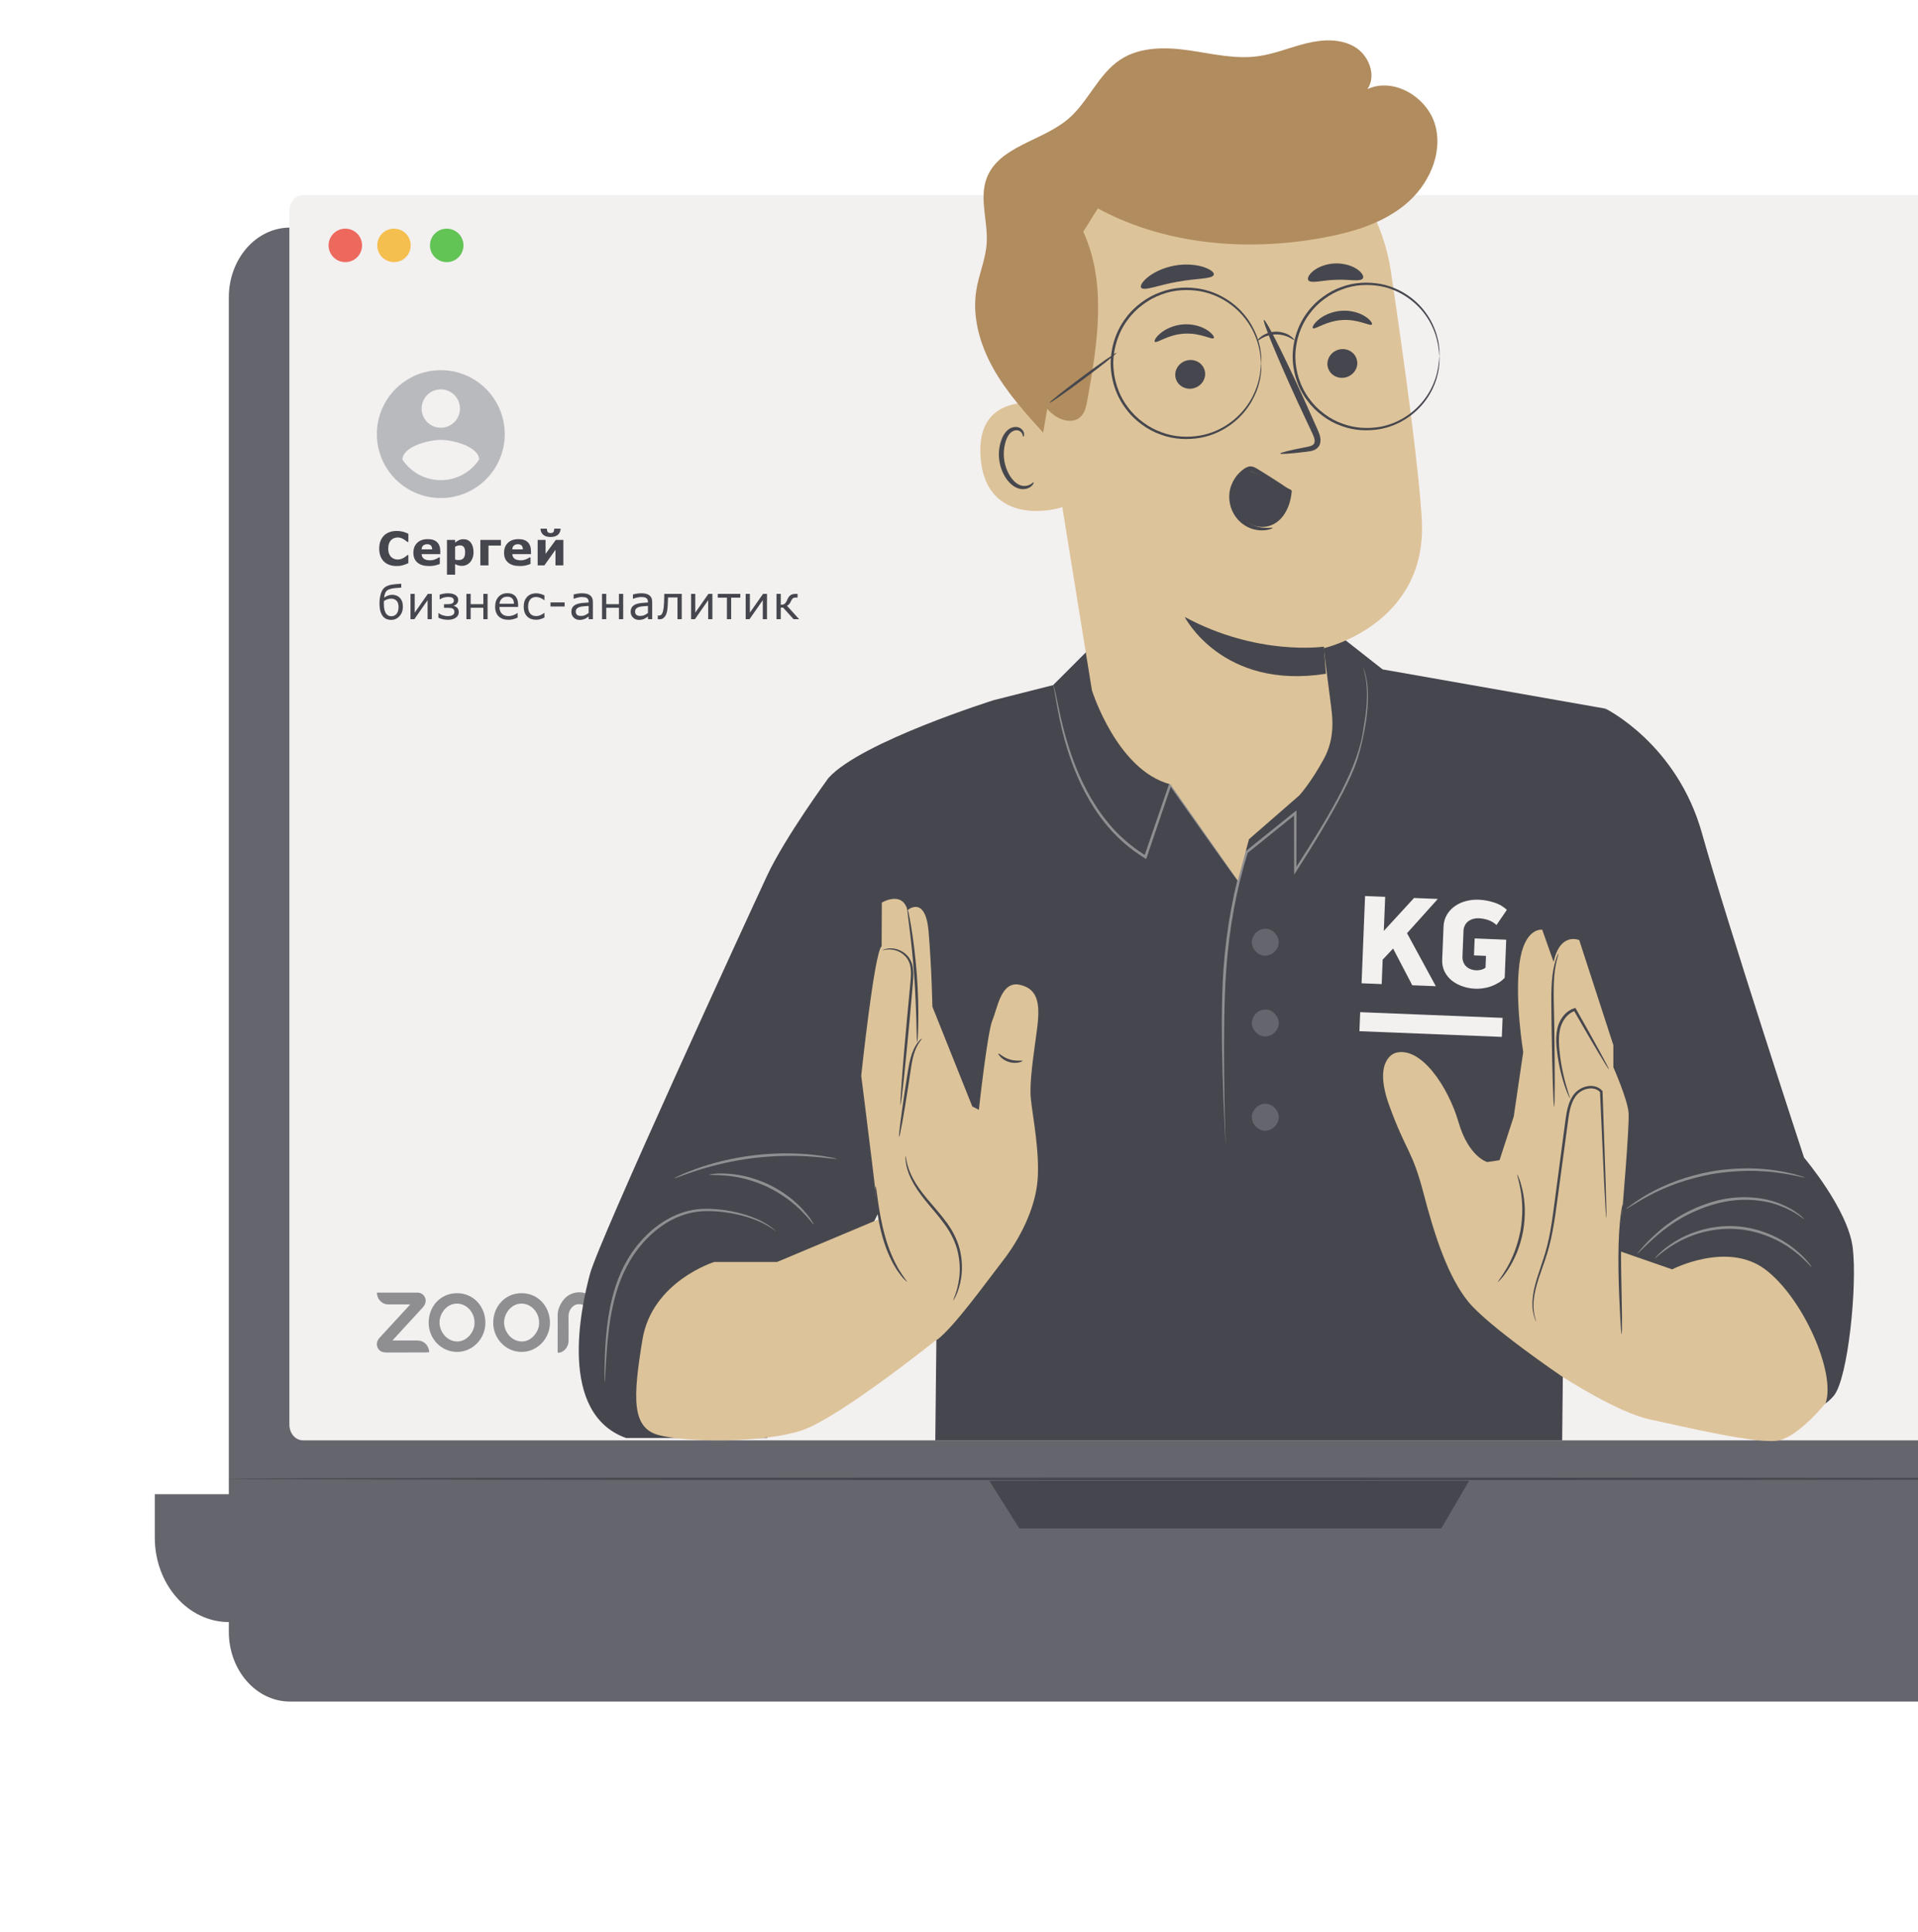 <svg width="285" height="287" viewBox="0 0 285 287" fill="none" xmlns="http://www.w3.org/2000/svg">
<g filter="url(#filter0_d_5042_89276)">
<path d="M314.914 236H43.086C38.072 236 34 231.357 34 225.625V27.375C34 21.65 38.066 17 43.086 17H314.914C319.928 17 324 21.643 324 27.375V225.625C324 231.35 319.934 236 314.914 236Z" fill="#65666D"/>
</g>
<path d="M323.019 241H33.987C27.919 241 23 235.373 23 228.432V222H334V228.432C334 235.373 329.081 241 323.013 241H323.019Z" fill="#65666D"/>
<path d="M147 220L151.455 227.085H214.166L218.301 220H147Z" fill="#46474E"/>
<path d="M324 219.72C324 219.827 259.042 219.909 178.93 219.909C98.818 219.909 33.848 219.821 33.848 219.72C33.848 219.619 98.793 219.531 178.93 219.531C259.067 219.531 324 219.619 324 219.72Z" fill="#46474E"/>
<path d="M309.985 214H45.015C43.9 214 43 212.957 43 211.664V31.336C43 30.043 43.9 29 45.015 29H309.985C311.1 29 312 30.043 312 31.336V211.657C312 212.95 311.094 213.993 309.985 213.993V214Z" fill="#F3F0F0"/>
<path fill-rule="evenodd" clip-rule="evenodd" d="M65.5 55C60.256 55 56 59.256 56 64.5C56 69.744 60.256 74 65.5 74C70.744 74 75 69.744 75 64.5C75 59.256 70.744 55 65.5 55ZM65.498 57.852C67.075 57.852 68.348 59.125 68.348 60.702C68.348 62.279 67.075 63.552 65.498 63.552C63.921 63.552 62.648 62.279 62.648 60.702C62.648 59.125 63.921 57.852 65.498 57.852ZM65.497 71.341C63.122 71.341 61.022 70.124 59.797 68.281C59.825 66.391 63.597 65.356 65.497 65.356C67.387 65.356 71.168 66.391 71.197 68.281C69.971 70.124 67.872 71.341 65.497 71.341Z" fill="#B9BABD"/>
<path d="M58.906 84.098C58.533 84.098 58.188 84.043 57.872 83.933C57.558 83.823 57.287 83.659 57.06 83.441C56.834 83.223 56.658 82.952 56.532 82.626C56.408 82.301 56.347 81.925 56.347 81.499C56.347 81.101 56.406 80.741 56.525 80.418C56.644 80.095 56.817 79.817 57.044 79.586C57.261 79.364 57.531 79.192 57.852 79.071C58.175 78.95 58.527 78.889 58.909 78.889C59.12 78.889 59.309 78.902 59.478 78.926C59.648 78.949 59.806 78.979 59.949 79.017C60.099 79.06 60.235 79.108 60.356 79.162C60.48 79.214 60.588 79.262 60.68 79.307V80.522H60.532C60.469 80.468 60.389 80.404 60.293 80.33C60.198 80.256 60.091 80.183 59.969 80.111C59.846 80.04 59.712 79.979 59.569 79.93C59.425 79.88 59.271 79.856 59.108 79.856C58.926 79.856 58.753 79.885 58.589 79.943C58.425 79.999 58.274 80.094 58.135 80.226C58.002 80.354 57.894 80.523 57.811 80.734C57.73 80.945 57.69 81.201 57.69 81.502C57.69 81.816 57.734 82.079 57.821 82.29C57.911 82.501 58.023 82.667 58.158 82.788C58.295 82.911 58.448 83 58.616 83.054C58.784 83.106 58.95 83.131 59.114 83.131C59.271 83.131 59.426 83.108 59.579 83.061C59.734 83.014 59.876 82.95 60.006 82.869C60.116 82.804 60.218 82.734 60.313 82.66C60.407 82.586 60.484 82.522 60.545 82.468H60.68V83.667C60.554 83.723 60.434 83.776 60.319 83.825C60.205 83.874 60.085 83.917 59.959 83.953C59.795 84 59.642 84.036 59.498 84.061C59.354 84.085 59.157 84.098 58.906 84.098ZM65.423 82.334H62.649C62.667 82.63 62.779 82.856 62.986 83.014C63.194 83.171 63.501 83.249 63.905 83.249C64.161 83.249 64.409 83.203 64.649 83.111C64.889 83.019 65.079 82.92 65.218 82.815H65.353V83.788C65.079 83.898 64.821 83.978 64.578 84.027C64.336 84.076 64.068 84.101 63.774 84.101C63.015 84.101 62.434 83.93 62.03 83.589C61.626 83.248 61.424 82.762 61.424 82.132C61.424 81.507 61.614 81.014 61.996 80.65C62.38 80.284 62.905 80.101 63.572 80.101C64.187 80.101 64.649 80.257 64.959 80.569C65.268 80.879 65.423 81.326 65.423 81.909V82.334ZM64.218 81.623C64.211 81.37 64.148 81.179 64.029 81.051C63.91 80.923 63.725 80.859 63.474 80.859C63.24 80.859 63.049 80.919 62.898 81.041C62.748 81.162 62.664 81.356 62.646 81.623H64.218ZM70.362 82.057C70.362 82.369 70.314 82.653 70.217 82.909C70.123 83.165 69.999 83.376 69.844 83.542C69.682 83.717 69.499 83.85 69.295 83.939C69.091 84.029 68.872 84.074 68.638 84.074C68.423 84.074 68.24 84.05 68.09 84.003C67.939 83.959 67.785 83.894 67.628 83.811V85.387H66.416V80.219H67.628V80.613C67.815 80.465 68.004 80.345 68.197 80.253C68.393 80.161 68.617 80.115 68.871 80.115C69.342 80.115 69.708 80.288 69.968 80.633C70.231 80.979 70.362 81.454 70.362 82.057ZM69.113 82.081C69.113 81.713 69.05 81.446 68.924 81.28C68.799 81.114 68.6 81.031 68.329 81.031C68.214 81.031 68.096 81.049 67.975 81.084C67.854 81.118 67.738 81.168 67.628 81.233V83.135C67.709 83.166 67.796 83.186 67.888 83.195C67.98 83.204 68.07 83.209 68.16 83.209C68.481 83.209 68.72 83.116 68.877 82.929C69.034 82.741 69.113 82.458 69.113 82.081ZM74.432 81.061H72.587V84H71.375V80.219H74.432V81.061ZM78.9 82.334H76.126C76.144 82.63 76.256 82.856 76.462 83.014C76.671 83.171 76.977 83.249 77.382 83.249C77.637 83.249 77.885 83.203 78.126 83.111C78.366 83.019 78.555 82.92 78.695 82.815H78.829V83.788C78.555 83.898 78.297 83.978 78.055 84.027C77.812 84.076 77.544 84.101 77.25 84.101C76.492 84.101 75.91 83.93 75.506 83.589C75.102 83.248 74.9 82.762 74.9 82.132C74.9 81.507 75.091 81.014 75.472 80.65C75.856 80.284 76.382 80.101 77.048 80.101C77.663 80.101 78.126 80.257 78.435 80.569C78.745 80.879 78.9 81.326 78.9 81.909V82.334ZM77.695 81.623C77.688 81.37 77.625 81.179 77.506 81.051C77.387 80.923 77.202 80.859 76.951 80.859C76.717 80.859 76.525 80.919 76.375 81.041C76.224 81.162 76.14 81.356 76.122 81.623H77.695ZM83.714 84H82.539V81.687L80.896 84H79.893V80.219H81.068V82.29L82.59 80.219H83.714V84ZM83.297 78.543C83.297 78.908 83.171 79.207 82.92 79.438C82.67 79.669 82.3 79.785 81.808 79.785C81.319 79.785 80.949 79.669 80.698 79.438C80.446 79.205 80.32 78.906 80.32 78.543H81.256C81.261 78.765 81.303 78.931 81.384 79.041C81.465 79.149 81.606 79.202 81.808 79.202C82.013 79.202 82.154 79.15 82.233 79.044C82.314 78.936 82.356 78.769 82.361 78.543H83.297ZM59.387 88.795C59.544 88.952 59.663 89.143 59.744 89.367C59.825 89.589 59.865 89.851 59.865 90.152C59.865 90.713 59.697 91.178 59.36 91.549C59.023 91.919 58.609 92.104 58.118 92.104C57.875 92.104 57.652 92.064 57.448 91.983C57.243 91.9 57.069 91.773 56.926 91.603C56.746 91.389 56.612 91.121 56.522 90.798C56.434 90.473 56.391 90.076 56.391 89.61C56.391 89.441 56.398 89.271 56.414 89.098C56.43 88.923 56.466 88.714 56.522 88.472C56.567 88.263 56.632 88.062 56.717 87.869C56.805 87.676 56.908 87.52 57.027 87.401C57.188 87.237 57.401 87.106 57.663 87.007C57.928 86.906 58.278 86.837 58.714 86.798C58.891 86.783 59.056 86.77 59.209 86.761C59.361 86.75 59.498 86.74 59.619 86.731V87.314C59.471 87.323 59.324 87.332 59.178 87.341C59.035 87.349 58.891 87.361 58.747 87.374C58.46 87.399 58.2 87.446 57.966 87.516C57.735 87.585 57.566 87.675 57.458 87.785C57.339 87.904 57.249 88.06 57.188 88.253C57.13 88.444 57.092 88.625 57.074 88.798C57.242 88.677 57.426 88.576 57.626 88.495C57.828 88.412 58.042 88.371 58.269 88.371C58.48 88.371 58.683 88.406 58.879 88.475C59.074 88.545 59.243 88.651 59.387 88.795ZM59.222 90.189C59.222 89.773 59.122 89.464 58.922 89.26C58.722 89.053 58.459 88.95 58.131 88.95C57.936 88.95 57.748 88.981 57.569 89.044C57.389 89.105 57.219 89.187 57.057 89.29C57.053 89.346 57.048 89.412 57.044 89.488C57.041 89.562 57.04 89.631 57.04 89.694C57.04 90.084 57.073 90.401 57.138 90.643C57.203 90.886 57.295 91.079 57.414 91.222C57.517 91.344 57.63 91.43 57.751 91.481C57.872 91.531 58.002 91.556 58.141 91.556C58.48 91.556 58.745 91.433 58.936 91.189C59.127 90.944 59.222 90.611 59.222 90.189ZM64.164 92H63.538V89.175L61.568 92H60.996V88.239H61.622V91.024L63.572 88.239H64.164V92ZM68.167 90.946C68.167 91.157 68.118 91.336 68.019 91.481C67.922 91.627 67.798 91.745 67.645 91.835C67.493 91.923 67.324 91.987 67.14 92.027C66.956 92.067 66.772 92.088 66.588 92.088C66.328 92.088 66.08 92.063 65.844 92.013C65.608 91.964 65.376 91.888 65.147 91.784V91.091H65.191C65.355 91.235 65.563 91.346 65.817 91.424C66.071 91.503 66.317 91.542 66.554 91.542C66.667 91.542 66.782 91.532 66.901 91.512C67.02 91.489 67.123 91.455 67.211 91.407C67.305 91.354 67.38 91.29 67.436 91.216C67.493 91.139 67.521 91.036 67.521 90.906C67.521 90.771 67.493 90.663 67.436 90.583C67.383 90.502 67.308 90.441 67.214 90.401C67.122 90.36 67.011 90.336 66.881 90.327C66.751 90.318 66.632 90.313 66.524 90.313H65.975V89.768H66.356C66.445 89.768 66.562 89.764 66.706 89.758C66.852 89.751 66.97 89.733 67.059 89.704C67.176 89.666 67.268 89.612 67.335 89.542C67.405 89.473 67.44 89.362 67.44 89.209C67.44 89.103 67.413 89.017 67.359 88.95C67.305 88.88 67.238 88.826 67.157 88.788C67.074 88.75 66.981 88.724 66.878 88.711C66.777 88.697 66.687 88.691 66.608 88.691C66.379 88.691 66.154 88.722 65.931 88.785C65.712 88.845 65.526 88.934 65.376 89.051H65.332V88.354C65.519 88.293 65.718 88.244 65.931 88.206C66.145 88.168 66.358 88.148 66.571 88.148C66.746 88.148 66.92 88.164 67.093 88.196C67.268 88.227 67.431 88.281 67.581 88.357C67.729 88.433 67.851 88.538 67.945 88.67C68.039 88.8 68.086 88.962 68.086 89.155C68.086 89.353 68.025 89.527 67.901 89.677C67.78 89.825 67.616 89.932 67.409 89.997V90.02C67.641 90.076 67.825 90.182 67.962 90.337C68.099 90.49 68.167 90.693 68.167 90.946ZM72.453 92H71.82V90.306H69.938V92H69.305V88.239H69.938V89.761H71.82V88.239H72.453V92ZM76.987 90.185H74.217C74.217 90.416 74.251 90.618 74.321 90.791C74.391 90.962 74.486 91.102 74.607 91.212C74.724 91.32 74.862 91.401 75.021 91.455C75.183 91.508 75.36 91.535 75.553 91.535C75.809 91.535 76.066 91.485 76.324 91.384C76.585 91.281 76.77 91.18 76.88 91.081H76.913V91.771C76.7 91.861 76.483 91.936 76.26 91.997C76.038 92.057 75.805 92.088 75.56 92.088C74.936 92.088 74.449 91.919 74.099 91.582C73.749 91.244 73.574 90.763 73.574 90.142C73.574 89.527 73.741 89.038 74.075 88.677C74.412 88.316 74.854 88.135 75.402 88.135C75.909 88.135 76.3 88.283 76.573 88.579C76.85 88.876 76.987 89.296 76.987 89.842V90.185ZM76.371 89.701C76.369 89.368 76.285 89.111 76.119 88.93C75.955 88.748 75.705 88.657 75.368 88.657C75.029 88.657 74.759 88.757 74.557 88.957C74.357 89.156 74.244 89.404 74.217 89.701H76.371ZM80.9 91.764C80.641 91.885 80.419 91.969 80.233 92.013C80.049 92.061 79.865 92.084 79.681 92.084C79.407 92.084 79.156 92.045 78.927 91.966C78.698 91.885 78.501 91.764 78.338 91.603C78.174 91.441 78.046 91.237 77.954 90.99C77.864 90.743 77.819 90.455 77.819 90.125C77.819 89.525 77.985 89.047 78.317 88.691C78.649 88.331 79.104 88.152 79.681 88.152C79.898 88.152 80.112 88.182 80.32 88.243C80.531 88.303 80.725 88.377 80.9 88.465V89.169H80.862C80.654 89.009 80.447 88.891 80.243 88.815C80.041 88.739 79.845 88.701 79.654 88.701C79.279 88.701 78.988 88.826 78.782 89.078C78.578 89.329 78.475 89.678 78.475 90.125C78.475 90.571 78.578 90.918 78.782 91.165C78.986 91.412 79.277 91.535 79.654 91.535C79.786 91.535 79.918 91.519 80.048 91.485C80.18 91.451 80.3 91.407 80.408 91.354C80.493 91.311 80.581 91.26 80.671 91.202C80.763 91.141 80.827 91.097 80.862 91.067H80.9V91.764ZM83.899 90.111H81.798V89.502H83.899V90.111ZM88.097 92H87.468V91.599C87.412 91.638 87.335 91.691 87.239 91.761C87.144 91.828 87.052 91.882 86.963 91.923C86.857 91.974 86.736 92.017 86.599 92.05C86.462 92.086 86.302 92.104 86.118 92.104C85.779 92.104 85.492 91.992 85.256 91.768C85.02 91.543 84.902 91.257 84.902 90.909C84.902 90.624 84.963 90.394 85.084 90.219C85.207 90.042 85.383 89.903 85.609 89.802C85.838 89.701 86.113 89.632 86.434 89.596C86.755 89.56 87.1 89.533 87.468 89.515V89.418C87.468 89.274 87.442 89.155 87.39 89.061C87.341 88.967 87.269 88.892 87.175 88.839C87.085 88.787 86.977 88.752 86.852 88.734C86.726 88.716 86.595 88.707 86.458 88.707C86.292 88.707 86.106 88.73 85.902 88.775C85.698 88.817 85.487 88.88 85.269 88.963H85.236V88.32C85.359 88.287 85.537 88.249 85.771 88.209C86.004 88.169 86.234 88.148 86.461 88.148C86.726 88.148 86.956 88.171 87.151 88.216C87.349 88.258 87.519 88.332 87.663 88.438C87.804 88.541 87.912 88.675 87.986 88.839C88.06 89.002 88.097 89.206 88.097 89.448V92ZM87.468 91.074V90.027C87.275 90.038 87.047 90.055 86.784 90.078C86.524 90.1 86.317 90.133 86.165 90.175C85.983 90.227 85.836 90.308 85.724 90.418C85.612 90.525 85.555 90.675 85.555 90.865C85.555 91.081 85.621 91.244 85.751 91.354C85.881 91.461 86.079 91.515 86.347 91.515C86.569 91.515 86.772 91.472 86.956 91.387C87.14 91.3 87.311 91.195 87.468 91.074ZM92.602 92H91.969V90.306H90.087V92H89.454V88.239H90.087V89.761H91.969V88.239H92.602V92ZM96.911 92H96.281V91.599C96.225 91.638 96.149 91.691 96.053 91.761C95.958 91.828 95.866 91.882 95.776 91.923C95.671 91.974 95.55 92.017 95.413 92.05C95.276 92.086 95.115 92.104 94.931 92.104C94.593 92.104 94.305 91.992 94.07 91.768C93.834 91.543 93.716 91.257 93.716 90.909C93.716 90.624 93.777 90.394 93.898 90.219C94.021 90.042 94.196 89.903 94.423 89.802C94.652 89.701 94.927 89.632 95.248 89.596C95.569 89.56 95.913 89.533 96.281 89.515V89.418C96.281 89.274 96.256 89.155 96.204 89.061C96.155 88.967 96.083 88.892 95.989 88.839C95.899 88.787 95.791 88.752 95.665 88.734C95.54 88.716 95.408 88.707 95.272 88.707C95.105 88.707 94.92 88.73 94.716 88.775C94.512 88.817 94.301 88.88 94.083 88.963H94.049V88.32C94.173 88.287 94.351 88.249 94.585 88.209C94.818 88.169 95.048 88.148 95.275 88.148C95.54 88.148 95.77 88.171 95.965 88.216C96.162 88.258 96.333 88.332 96.477 88.438C96.618 88.541 96.726 88.675 96.8 88.839C96.874 89.002 96.911 89.206 96.911 89.448V92ZM96.281 91.074V90.027C96.088 90.038 95.861 90.055 95.598 90.078C95.338 90.1 95.131 90.133 94.979 90.175C94.797 90.227 94.65 90.308 94.537 90.418C94.425 90.525 94.369 90.675 94.369 90.865C94.369 91.081 94.434 91.244 94.564 91.354C94.695 91.461 94.893 91.515 95.16 91.515C95.383 91.515 95.586 91.472 95.77 91.387C95.954 91.3 96.124 91.195 96.281 91.074ZM101.301 92H100.668V88.771H99.264C99.257 88.958 99.251 89.137 99.244 89.31C99.237 89.483 99.231 89.639 99.224 89.778C99.208 90.153 99.182 90.452 99.146 90.677C99.111 90.899 99.063 91.084 99.005 91.232C98.951 91.371 98.891 91.485 98.823 91.572C98.758 91.658 98.687 91.735 98.611 91.805C98.535 91.872 98.45 91.923 98.355 91.956C98.263 91.99 98.162 92.007 98.052 92.007C98.014 92.007 97.958 92.006 97.884 92.003C97.812 92.001 97.765 92 97.743 92V91.448H97.776C97.794 91.448 97.82 91.449 97.854 91.451C97.887 91.454 97.915 91.455 97.938 91.455C97.992 91.455 98.047 91.447 98.103 91.431C98.161 91.415 98.21 91.386 98.251 91.344C98.365 91.231 98.457 91.042 98.527 90.775C98.597 90.507 98.643 90.121 98.665 89.616C98.674 89.432 98.682 89.215 98.689 88.963C98.698 88.71 98.705 88.468 98.712 88.239H101.301V92ZM105.856 92H105.23V89.175L103.26 92H102.688V88.239H103.314V91.024L105.264 88.239H105.856V92ZM110.007 88.795H108.647V92H108.014V88.795H106.654V88.239H110.007V88.795ZM113.97 92H113.343V89.175L111.374 92H110.802V88.239H111.428V91.024L113.377 88.239H113.97V92ZM118.75 92H117.922L116.36 90.276H116.017V92H115.384V88.239H116.017V89.862C116.225 89.862 116.394 89.825 116.522 89.751C116.649 89.675 116.758 89.553 116.848 89.387C116.88 89.327 116.91 89.263 116.939 89.195C116.97 89.126 117.001 89.06 117.03 88.997C117.147 88.743 117.292 88.554 117.468 88.428C117.643 88.302 117.894 88.239 118.222 88.239H118.511V88.785H118.232C118.054 88.785 117.915 88.823 117.814 88.899C117.716 88.973 117.626 89.105 117.545 89.293C117.455 89.504 117.36 89.662 117.259 89.768C117.16 89.871 117.055 89.95 116.942 90.004L118.75 92Z" fill="#46474E"/>
<g clip-path="url(#clip0_5042_89276)">
<path d="M67.917 192.137C65.469 192.137 63.72 194.073 63.696 196.483C63.671 198.868 65.559 200.883 67.935 200.862C70.237 200.862 72.157 198.874 72.125 196.477C72.094 194.094 70.355 192.139 67.917 192.139V192.137ZM67.928 199.313C66.355 199.29 65.291 197.814 65.309 196.451C65.325 195.169 66.343 193.687 67.907 193.685C69.399 193.684 70.543 195.089 70.506 196.5C70.601 197.696 69.462 199.338 67.926 199.315L67.928 199.313Z" fill="#8F8F92"/>
<path d="M77.511 192.137C75.063 192.137 73.314 194.073 73.289 196.483C73.265 198.868 75.152 200.883 77.529 200.862C79.831 200.862 81.751 198.874 81.719 196.477C81.687 194.094 79.949 192.139 77.511 192.139V192.137ZM77.522 199.313C75.949 199.29 74.885 197.814 74.903 196.451C74.919 195.169 75.936 193.687 77.501 193.685C78.993 193.684 80.137 195.089 80.1 196.5C80.195 197.696 79.056 199.338 77.52 199.315L77.522 199.313Z" fill="#8F8F92"/>
<path d="M82.864 198.006C82.864 198.611 82.864 199.214 82.864 199.82C82.864 200.165 82.864 200.511 82.864 200.859C82.864 200.967 82.901 201.011 83.003 200.994C83.123 200.973 83.242 200.958 83.356 200.914C84.042 200.65 84.485 199.972 84.485 199.18C84.485 197.967 84.497 196.753 84.479 195.54C84.469 194.851 84.945 193.898 85.84 193.785C86.379 193.717 86.845 193.888 87.211 194.337C87.508 194.702 87.636 195.128 87.633 195.619C87.622 196.839 87.629 198.061 87.629 199.283C87.629 199.39 87.624 199.499 87.65 199.604C87.838 200.353 88.343 200.904 89.09 200.994C89.209 201.009 89.232 200.988 89.232 200.855C89.232 200.437 89.232 200.02 89.232 199.602C89.232 198.242 89.232 196.881 89.232 195.521C89.232 194.809 89.731 193.971 90.487 193.804C91.552 193.57 92.399 194.545 92.385 195.472C92.369 196.688 92.392 197.906 92.376 199.123C92.369 199.631 92.514 200.06 92.818 200.433C93.101 200.778 93.464 200.958 93.886 200.996C93.96 201.004 94.001 200.969 93.993 200.887C93.979 200.744 93.999 200.601 93.999 200.458C93.999 198.867 94.001 197.274 93.999 195.684C93.999 195.456 94.004 195.227 93.969 195.006C93.826 194.099 93.419 193.34 92.768 192.766C92.092 192.166 91.304 191.914 90.42 192.034C89.661 192.137 89.03 192.498 88.496 193.081C88.443 193.138 88.413 193.142 88.364 193.083C88.163 192.84 87.923 192.655 87.666 192.489C86.907 191.998 86.093 191.878 85.246 192.124C84.558 192.323 83.986 192.729 83.56 193.363C83.123 194.016 82.838 194.717 82.861 195.55C82.882 196.369 82.866 197.188 82.866 198.008L82.864 198.006Z" fill="#8F8F92"/>
<path d="M60.538 200.947C61.433 200.929 62.521 200.971 63.609 200.928C63.767 200.922 63.79 200.897 63.762 200.727C63.672 200.183 63.424 199.751 62.992 199.449C62.677 199.23 62.322 199.171 61.962 199.169C60.83 199.161 59.7 199.167 58.568 199.167C58.524 199.167 58.48 199.167 58.436 199.167C58.411 199.167 58.382 199.173 58.369 199.138C58.359 199.106 58.382 199.085 58.401 199.068C58.515 198.968 58.608 198.842 58.71 198.73C60.067 197.252 61.426 195.773 62.784 194.295C62.892 194.179 62.988 194.055 63.069 193.917C63.391 193.369 63.284 192.72 62.811 192.323C62.566 192.117 62.285 192.052 61.986 192.052C60.039 192.05 58.092 192.052 56.144 192.052C56.009 192.052 55.982 192.076 56.002 192.218C56.072 192.724 56.294 193.138 56.668 193.449C56.993 193.721 57.374 193.807 57.773 193.808C58.777 193.812 59.779 193.808 60.782 193.81C60.823 193.81 60.883 193.786 60.902 193.839C60.918 193.883 60.867 193.912 60.839 193.942C60.141 194.702 59.441 195.46 58.742 196.22C57.976 197.053 57.209 197.884 56.443 198.718C56.207 198.974 56.021 199.266 56 199.639C55.967 200.209 56.332 200.733 56.847 200.878C57.032 200.929 57.221 200.949 57.413 200.949C58.39 200.949 59.368 200.949 60.536 200.949L60.538 200.947Z" fill="#8F8F92"/>
</g>
<path d="M68.866 36.46C68.866 37.836 67.754 38.948 66.378 38.948C65.003 38.948 63.891 37.836 63.891 36.46C63.891 35.085 65.003 33.973 66.378 33.973C67.754 33.973 68.866 35.085 68.866 36.46Z" fill="#61C454"/>
<path d="M53.8 36.46C53.8 37.836 52.688 38.948 51.312 38.948C49.936 38.948 48.824 37.836 48.824 36.46C48.824 35.085 49.936 33.973 51.312 33.973C52.688 33.973 53.8 35.085 53.8 36.46Z" fill="#ED695E"/>
<path d="M61.03 36.46C61.03 37.836 59.918 38.948 58.542 38.948C57.167 38.948 56.055 37.836 56.055 36.46C56.055 35.085 57.167 33.973 58.542 33.973C59.918 33.973 61.03 35.085 61.03 36.46Z" fill="#F5BF4F"/>
<path d="M238.553 105.285C238.553 105.285 249.172 110.459 252.907 123.824C256.643 137.189 268.066 171.992 268.066 171.992C268.066 171.992 274.594 179.672 275.298 185.357C276.002 191.041 274.602 204.8 272.498 207.368C270.402 209.936 267.409 209.511 267.409 209.511L239.929 206.904L229.109 134.451L238.561 105.285H238.553Z" fill="#46474E"/>
<path d="M147.685 104.019C147.685 104.019 128.04 110.183 123.145 115.543L139.232 190.386L138.976 213.999H232.126C232.126 212.831 232.962 135.598 232.962 135.598L238.553 105.287L205.444 99.456L198.916 94.328L162.078 96.192L156.486 101.792L147.693 104.019H147.685Z" fill="#46474E"/>
<g clip-path="url(#clip1_5042_89276)">
<path d="M207.005 140.931L205.453 142.582L205.308 146.213L202.32 146.093L202.839 133.13L205.827 133.249L205.624 138.311L210.114 133.421L213.647 133.562L209.073 138.653L213.353 146.528L209.854 146.388L206.999 140.924L207.005 140.931Z" fill="#F3F0F0"/>
<path d="M222.636 146.026C222.273 146.25 221.884 146.433 221.476 146.573C221.095 146.708 220.697 146.795 220.299 146.847C219.333 146.972 218.355 146.885 217.433 146.582C216.854 146.402 216.313 146.128 215.829 145.767C215.353 145.414 214.969 144.955 214.69 144.432C214.393 143.854 214.262 143.207 214.301 142.561L214.495 137.724C214.507 137.076 214.682 136.442 215.012 135.882C215.318 135.376 215.738 134.935 216.229 134.6C216.733 134.259 217.295 134.008 217.887 133.868C218.487 133.715 219.109 133.651 219.736 133.676C220.512 133.707 221.283 133.854 222.023 134.095C222.724 134.308 223.37 134.681 223.909 135.181L222.366 137.439C221.992 137.083 221.533 136.812 221.034 136.662C220.596 136.529 220.15 136.449 219.7 136.431C219.449 136.421 219.195 136.452 218.947 136.517C218.692 136.582 218.456 136.689 218.239 136.837C218.015 136.992 217.829 137.196 217.697 137.436C217.542 137.73 217.461 138.047 217.461 138.382L217.314 142.047C217.288 142.373 217.343 142.703 217.467 143.008C217.573 143.251 217.728 143.476 217.932 143.648C218.123 143.812 218.343 143.937 218.585 144.022C218.82 144.106 219.071 144.157 219.322 144.167C219.561 144.177 219.8 144.152 220.034 144.1C220.289 144.042 220.532 143.929 220.736 143.774L220.806 142.023L219.023 141.951L219.124 139.431L223.895 139.622L223.672 145.174C223.379 145.517 223.027 145.81 222.642 146.04L222.636 146.026Z" fill="#F3F0F0"/>
<path d="M223.274 151.234L202.113 150.387L201.999 153.232L223.16 154.079L223.274 151.234Z" fill="#F3F0F0"/>
</g>
<path d="M123.134 115.547C123.134 115.547 116.66 124.372 113.969 130.133C111.277 135.895 89.003 184.28 87.665 189.276C86.319 194.265 82.862 210.012 93.04 213.662H113.969L134.975 171.179L136.05 121.873L123.126 115.547H123.134Z" fill="#46474E"/>
<path d="M115.312 182.976C115.312 182.976 114.848 182.566 113.881 182.017C112.922 181.475 111.422 180.849 109.488 180.424C108.521 180.215 107.446 180.045 106.286 179.975C105.126 179.905 103.881 179.921 102.613 180.215C100.076 180.779 97.547 182.38 95.567 184.639C93.556 186.889 92.311 189.55 91.576 192.056C90.834 194.569 90.516 196.928 90.315 198.9C90.122 200.88 90.045 202.489 89.975 203.603C89.944 204.121 89.913 204.546 89.898 204.887C89.874 205.181 89.859 205.335 89.844 205.335C89.828 205.335 89.82 205.181 89.82 204.887C89.82 204.546 89.82 204.121 89.82 203.603C89.844 202.489 89.874 200.873 90.029 198.877C90.192 196.89 90.485 194.507 91.213 191.955C91.932 189.411 93.192 186.673 95.257 184.376C97.284 182.071 99.89 180.424 102.528 179.859C103.842 179.565 105.126 179.557 106.302 179.65C107.477 179.735 108.568 179.921 109.542 180.153C111.499 180.617 113 181.29 113.951 181.885C114.423 182.187 114.771 182.458 114.987 182.651C115.204 182.852 115.312 182.968 115.297 182.976H115.312Z" fill="#8F8F92"/>
<path d="M105.395 174.518C105.395 174.518 105.642 174.449 106.098 174.402C106.555 174.348 107.22 174.333 108.04 174.379C108.859 174.418 109.834 174.557 110.894 174.804C111.945 175.067 113.09 175.454 114.227 175.988C115.356 176.537 116.377 177.179 117.243 177.836C118.102 178.509 118.821 179.174 119.37 179.793C119.919 180.404 120.329 180.93 120.569 181.317C120.816 181.703 120.948 181.92 120.925 181.935C120.863 181.982 120.298 181.139 119.161 179.986C118.597 179.406 117.87 178.772 117.019 178.138C116.153 177.511 115.155 176.893 114.049 176.359C112.935 175.833 111.829 175.454 110.801 175.176C109.764 174.913 108.821 174.75 108.016 174.681C106.408 174.526 105.402 174.611 105.395 174.534V174.518Z" fill="#8F8F92"/>
<path d="M124.31 172.188C124.31 172.188 123.962 172.188 123.344 172.111C122.725 172.033 121.828 171.94 120.722 171.855C118.51 171.685 115.432 171.647 112.06 172.049C108.695 172.459 105.71 173.224 103.598 173.905C102.539 174.245 101.688 174.547 101.108 174.771C100.528 174.988 100.195 175.096 100.188 175.073C100.18 175.05 100.482 174.887 101.054 174.624C101.618 174.354 102.461 174.013 103.513 173.634C105.617 172.876 108.618 172.057 112.021 171.647C115.416 171.244 118.533 171.329 120.753 171.569C121.866 171.685 122.764 171.824 123.375 171.948C123.986 172.072 124.326 172.149 124.318 172.18L124.31 172.188Z" fill="#8F8F92"/>
<path d="M183.935 130.848C183.935 130.848 183.85 130.77 183.718 130.592C183.571 130.391 183.378 130.144 183.146 129.827C182.635 129.115 181.924 128.133 181.042 126.911C179.232 124.359 176.719 120.809 173.749 116.624L174.074 116.578C172.944 119.888 171.699 123.547 170.392 127.39L170.307 127.638L170.098 127.499C169.959 127.414 169.812 127.313 169.665 127.22C167.933 126.122 166.409 124.799 165.11 123.369C163.818 121.93 162.743 120.399 161.854 118.867C160.075 115.797 159 112.773 158.273 110.213C157.546 107.645 157.175 105.511 156.919 104.049C156.796 103.345 156.703 102.788 156.625 102.363C156.587 102.169 156.548 102.03 156.525 101.93C156.486 101.837 156.471 101.79 156.478 101.79C156.564 101.752 156.788 102.564 157.074 104.026C157.376 105.48 157.793 107.599 158.551 110.143C159.309 112.68 160.4 115.673 162.179 118.689C163.068 120.198 164.128 121.698 165.404 123.113C166.68 124.513 168.188 125.805 169.882 126.888C170.029 126.981 170.176 127.073 170.307 127.158L170.013 127.267C171.336 123.423 172.589 119.772 173.726 116.47L173.842 116.122L174.05 116.423C176.966 120.639 179.441 124.219 181.22 126.795C182.071 128.04 182.744 129.046 183.239 129.773C183.455 130.097 183.625 130.36 183.765 130.569C183.881 130.755 183.942 130.855 183.927 130.855L183.935 130.848Z" fill="#8F8F92"/>
<path d="M207.306 156.463C207.306 156.463 203.918 157.398 206.463 164.336C209 171.266 209.85 170.848 211.536 177.329C213.23 183.818 215.202 189.735 218.165 193.393C221.127 197.059 232.125 204.53 232.125 204.53L241.994 195.226C241.994 195.226 240.369 188.289 240.756 183.586C241.143 178.884 242.133 167.314 241.994 165.341C241.854 163.369 239.735 158.574 239.735 158.574V155.295L234.662 139.679C234.662 139.679 231.839 138.411 230.856 142.92L229.163 138.133C229.163 138.133 226.487 137.707 225.775 143.199C225.071 148.698 226.34 156.308 226.34 156.308L224.932 165.891L222.821 172.379L220.988 172.658C220.988 172.658 218.227 171.908 216.718 166.71C215.21 161.521 211.119 155.318 207.314 156.447L207.306 156.463Z" fill="#DDC399"/>
<path d="M238.683 180.981C238.683 180.981 238.66 180.857 238.637 180.625C238.621 180.354 238.598 180.014 238.567 179.588C238.513 178.645 238.443 177.338 238.358 175.706C238.204 172.342 237.995 167.655 237.747 162.187L237.794 162.303C237.345 161.761 236.533 161.599 235.798 161.784C235.056 161.962 234.383 162.426 233.973 163.122C233.114 164.507 233.068 166.317 232.797 168.065C232.264 172.017 231.753 175.776 231.289 179.21C231.057 180.919 230.81 182.551 230.469 184.059C230.145 185.567 229.688 186.944 229.247 188.173C228.814 189.403 228.428 190.517 228.188 191.522C227.948 192.528 227.848 193.409 227.871 194.136C227.902 195.59 228.327 196.333 228.265 196.348C228.25 196.348 228.172 196.171 228.025 195.807C227.909 195.436 227.747 194.879 227.716 194.144C227.67 193.409 227.747 192.497 227.971 191.476C228.196 190.455 228.567 189.326 228.984 188.088C229.41 186.851 229.843 185.497 230.152 183.997C230.469 182.504 230.701 180.88 230.926 179.171C231.382 175.745 231.877 171.978 232.403 168.026C232.527 167.144 232.619 166.278 232.774 165.404C232.929 164.546 233.169 163.672 233.64 162.929C234.089 162.171 234.878 161.614 235.713 161.421C236.541 161.212 237.523 161.398 238.088 162.078L238.126 162.133V162.194C238.32 167.662 238.474 172.349 238.59 175.721C238.629 177.353 238.668 178.66 238.691 179.612C238.691 180.037 238.699 180.377 238.699 180.648C238.699 180.88 238.699 181.004 238.683 181.004V180.981Z" fill="#46474E"/>
<path d="M233.287 163.215C233.287 163.215 233.109 162.914 232.869 162.334C232.637 161.753 232.328 160.895 232.041 159.804C231.755 158.722 231.484 157.399 231.33 155.922C231.252 155.179 231.198 154.391 231.291 153.571C231.376 152.751 231.616 151.885 232.142 151.158C232.59 150.523 233.225 150.013 233.944 149.804L234.099 149.758L234.176 149.897C235.607 152.418 236.844 154.646 237.718 156.247C238.12 156.997 238.453 157.631 238.731 158.142C238.963 158.59 239.079 158.838 239.056 158.853C239.033 158.869 238.878 158.637 238.608 158.211C238.306 157.716 237.935 157.105 237.494 156.378C236.558 154.816 235.274 152.612 233.836 150.098L234.068 150.191C233.449 150.377 232.884 150.817 232.482 151.397C232.01 152.063 231.778 152.851 231.693 153.625C231.608 154.406 231.647 155.172 231.709 155.899C231.84 157.36 232.072 158.668 232.328 159.75C232.575 160.833 232.838 161.699 233.024 162.295C233.209 162.89 233.317 163.215 233.294 163.231L233.287 163.215Z" fill="#46474E"/>
<path d="M230.931 164.48C230.931 164.48 230.869 164.163 230.838 163.583C230.808 162.918 230.777 162.098 230.738 161.131C230.668 159.058 230.606 156.197 230.56 153.033C230.537 149.878 230.413 147.001 230.684 144.92C230.815 143.884 231.024 143.056 231.21 142.507C231.395 141.95 231.55 141.672 231.573 141.672C231.643 141.695 231.14 142.894 230.962 144.951C230.769 147.001 230.931 149.862 230.962 153.033C231.009 156.197 231.024 159.058 231.024 161.131C231.016 162.098 231.001 162.925 230.993 163.583C230.978 164.163 230.955 164.488 230.931 164.488V164.48Z" fill="#46474E"/>
<path d="M222.582 190.475C222.528 190.429 223.147 189.702 223.904 188.387C224.291 187.73 224.686 186.918 225.049 185.982C225.397 185.038 225.714 183.979 225.931 182.842C226.132 181.697 226.202 180.599 226.202 179.593C226.186 178.588 226.101 177.683 225.97 176.941C225.714 175.44 225.389 174.543 225.459 174.52C225.482 174.512 225.583 174.729 225.737 175.131C225.9 175.533 226.078 176.136 226.248 176.886C226.418 177.644 226.534 178.565 226.573 179.586C226.596 180.614 226.526 181.743 226.325 182.911C226.109 184.079 225.776 185.162 225.397 186.113C225.003 187.065 224.57 187.884 224.144 188.534C223.727 189.184 223.348 189.686 223.054 190.003C222.768 190.328 222.597 190.498 222.574 190.475H222.582Z" fill="#46474E"/>
<path d="M239.909 185.629L248.471 188.599C248.471 188.599 256.646 184.368 262.284 188.599C267.922 192.829 272.818 203.974 271.271 208.483C271.271 208.483 267.381 213.286 264.419 213.99C261.457 214.694 249.948 211.909 245.161 210.896C240.358 209.883 232.113 204.523 232.113 204.523L239.902 185.621L239.909 185.629Z" fill="#DDC399"/>
<path d="M240.954 198.25C240.954 198.25 240.892 197.979 240.862 197.492C240.831 196.912 240.784 196.223 240.738 195.427C240.645 193.679 240.529 191.266 240.49 188.59C240.452 185.914 240.529 183.493 240.691 181.745C240.769 180.871 240.862 180.167 240.947 179.68C241.032 179.201 241.094 178.93 241.124 178.938C241.186 178.945 241.055 180.02 240.97 181.761C240.885 183.501 240.854 185.914 240.892 188.582C240.939 191.196 240.985 193.563 241.016 195.411C241.024 196.285 241.024 196.997 241.016 197.484C241.001 197.971 240.978 198.242 240.954 198.242V198.25Z" fill="#46474E"/>
<path d="M269.194 188.269C269.132 188.331 268.251 187.109 266.348 185.701C264.469 184.293 261.421 182.793 257.817 182.592C254.205 182.398 251.011 183.551 248.993 184.742C246.943 185.933 245.938 187.047 245.884 186.977C245.868 186.962 246.108 186.675 246.587 186.211C247.067 185.747 247.825 185.129 248.846 184.494C250.864 183.218 254.128 181.989 257.841 182.19C261.553 182.398 264.662 183.984 266.526 185.469C267.47 186.211 268.158 186.907 268.583 187.426C269.016 187.936 269.217 188.253 269.202 188.261L269.194 188.269Z" fill="#8F8F92"/>
<path d="M268.097 181.128C268.043 181.213 266.898 180.053 264.531 179.164C262.203 178.251 258.592 177.833 254.887 178.878C253.039 179.396 251.345 180.13 249.898 180.95C248.452 181.778 247.246 182.683 246.287 183.503C245.328 184.322 244.593 185.042 244.082 185.537C243.58 186.032 243.301 186.31 243.278 186.295C243.263 186.279 243.502 185.97 243.966 185.428C244.438 184.895 245.142 184.144 246.093 183.286C247.037 182.427 248.243 181.484 249.705 180.625C251.167 179.775 252.884 179.009 254.771 178.483C258.568 177.416 262.273 177.895 264.624 178.893C265.815 179.38 266.697 179.945 267.262 180.378C267.556 180.587 267.749 180.788 267.888 180.912C268.027 181.035 268.097 181.113 268.081 181.12L268.097 181.128Z" fill="#8F8F92"/>
<path d="M268.166 174.947C268.142 175.024 266.65 174.568 264.159 174.236C262.914 174.058 261.421 173.957 259.766 173.957C258.111 173.98 256.294 174.12 254.407 174.437C252.527 174.777 250.771 175.272 249.201 175.813C247.647 176.378 246.278 176.981 245.172 177.577C242.952 178.745 241.699 179.68 241.653 179.619C241.637 179.595 241.939 179.356 242.511 178.93C242.79 178.714 243.146 178.466 243.579 178.203C244.004 177.94 244.484 177.615 245.04 177.322C246.139 176.695 247.515 176.053 249.078 175.465C250.655 174.901 252.434 174.39 254.337 174.042C256.247 173.717 258.088 173.594 259.766 173.586C261.445 173.609 262.945 173.741 264.198 173.957C264.824 174.035 265.381 174.181 265.876 174.282C266.371 174.383 266.789 174.499 267.121 174.599C267.802 174.8 268.173 174.924 268.166 174.947Z" fill="#8F8F92"/>
<path d="M202.553 99.203C202.553 99.203 202.948 99.946 203.149 101.477C203.357 103.001 203.326 105.29 202.824 108.121C202.569 109.536 202.228 111.091 201.718 112.753C201.184 114.416 200.38 116.118 199.467 117.897C197.619 121.454 195.298 125.329 192.615 129.467L192.298 129.946V129.366C192.298 126.755 192.291 124.016 192.283 121.171C190.26 122.8 188.15 124.506 185.978 126.26L185.404 126.724C183.743 132.015 182.644 137.904 182.212 144.03C181.559 152.769 182.05 168.548 182.132 170.452C182.139 170.573 182.143 170.636 182.143 170.636C182.142 170.663 182.138 170.599 182.132 170.452C182.023 168.584 181.141 152.879 181.802 144.007C182.243 137.835 183.357 131.895 185.043 126.559L185.058 126.505L185.105 126.466C187.481 124.553 189.795 122.696 192.005 120.922L192.344 120.65L192.646 120.41V120.797C192.646 123.562 192.639 126.234 192.632 128.794C197.799 120.765 201.963 113.774 202.615 108.097C203.149 105.29 203.21 103.016 203.033 101.5C202.955 100.734 202.808 100.17 202.715 99.783C202.592 99.404 202.545 99.211 202.545 99.211L202.553 99.203Z" fill="#8F8F92"/>
<path d="M188.212 164H187.956C186.927 164.021 186.012 164.959 186.012 165.989C186.012 167.019 186.92 167.963 187.942 167.999C188.971 168.034 189.944 167.154 190.008 166.131C190.079 165.101 189.227 164.107 188.205 164H188.212Z" fill="#65666D"/>
<path d="M188.212 150H187.956C186.927 150.021 186.012 150.959 186.012 151.989C186.012 153.019 186.92 153.963 187.942 153.999C188.971 154.034 189.944 153.154 190.008 152.131C190.079 151.108 189.227 150.107 188.205 150H188.212Z" fill="#65666D"/>
<path d="M187.946 141.993C188.974 142.028 189.945 141.147 190.008 140.124C190.072 139.101 189.229 138.099 188.208 138H187.953C186.926 138.021 186.012 138.959 186.012 139.989C186.012 141.02 186.919 141.964 187.939 142L187.946 141.993Z" fill="#65666D"/>
<path d="M197.825 105.239C197.229 100.63 196.742 96.786 196.711 96.306C196.711 96.306 212.117 92.841 211.267 77.265C210.857 69.732 208.745 54.294 206.68 40.35C204.461 25.377 191.096 14.626 175.983 15.632L174.483 15.732C158.35 17.758 151.064 32.6 153.539 48.664L162.248 102.548C162.248 102.548 165.96 114.466 173.911 116.531L183.934 130.855L185.589 124.691L193.06 118.186C193.06 118.186 194.777 116.33 196.742 112.703C198.351 109.733 198.01 106.686 197.817 105.239H197.825Z" fill="#DDC399"/>
<path d="M196.72 96.076C196.72 96.076 186.936 97.538 176.039 91.668C176.039 91.668 181.584 102.55 197.022 100.106L196.72 96.076Z" fill="#46474E"/>
<path d="M201.676 53.733C201.8 54.9 200.903 55.968 199.681 56.122C198.459 56.269 197.376 55.442 197.252 54.274C197.136 53.106 198.026 52.031 199.24 51.884C200.462 51.737 201.545 52.565 201.669 53.74L201.676 53.733Z" fill="#46474E"/>
<path d="M203.851 48.21C203.595 48.519 201.824 47.382 199.434 47.553C197.045 47.684 195.366 49.03 195.088 48.759C194.949 48.635 195.196 48.094 195.923 47.491C196.635 46.887 197.888 46.261 199.373 46.168C200.865 46.075 202.157 46.539 202.915 47.058C203.688 47.576 203.974 48.078 203.843 48.218L203.851 48.21Z" fill="#46474E"/>
<path d="M179.068 55.354C179.184 56.522 178.295 57.589 177.073 57.743C175.851 57.89 174.768 57.063 174.644 55.895C174.52 54.727 175.418 53.652 176.64 53.505C177.862 53.358 178.944 54.186 179.068 55.361V55.354Z" fill="#46474E"/>
<path d="M180.362 50.233C180.107 50.543 178.336 49.406 175.946 49.576C173.556 49.708 171.878 51.053 171.6 50.782C171.46 50.659 171.708 50.117 172.435 49.514C173.146 48.911 174.399 48.284 175.884 48.192C177.377 48.099 178.669 48.563 179.427 49.081C180.2 49.599 180.486 50.102 180.355 50.241L180.362 50.233Z" fill="#46474E"/>
<path d="M190.235 67.387C190.212 67.247 191.681 66.892 194.071 66.428C194.682 66.327 195.247 66.165 195.324 65.739C195.44 65.291 195.139 64.649 194.798 63.953C194.125 62.514 193.422 61.006 192.679 59.42C189.725 52.962 187.544 47.641 187.807 47.525C188.07 47.409 190.668 52.545 193.623 59.003C194.334 60.596 195.015 62.112 195.665 63.566C195.943 64.247 196.392 65.004 196.144 65.94C196.013 66.404 195.587 66.768 195.2 66.899C194.814 67.046 194.473 67.077 194.172 67.116C191.759 67.41 190.251 67.518 190.235 67.387Z" fill="#46474E"/>
<path d="M180.36 40.819C180.167 41.484 177.762 41.337 174.977 41.863C172.185 42.334 169.973 43.309 169.563 42.744C169.378 42.474 169.734 41.839 170.608 41.143C171.474 40.455 172.881 39.759 174.552 39.457C176.223 39.163 177.785 39.326 178.837 39.674C179.896 40.022 180.445 40.494 180.368 40.811L180.36 40.819Z" fill="#46474E"/>
<path d="M202.523 41.352C202.136 41.925 200.45 41.468 198.47 41.577C196.483 41.615 194.835 42.188 194.41 41.646C194.224 41.383 194.449 40.819 195.145 40.254C195.833 39.689 197.016 39.194 198.378 39.14C199.739 39.094 200.953 39.504 201.68 40.014C202.415 40.525 202.686 41.074 202.515 41.344L202.523 41.352Z" fill="#46474E"/>
<path d="M155.591 60.112C155.32 60.011 144.685 57.668 145.737 68.287C146.789 78.906 158.297 75.448 158.29 75.139C158.282 74.83 155.598 60.119 155.598 60.119L155.591 60.112Z" fill="#DDC399"/>
<path d="M153.583 71.649C153.528 71.618 153.412 71.796 153.111 71.974C152.817 72.144 152.306 72.291 151.734 72.136C150.574 71.835 149.453 70.148 149.205 68.238C149.081 67.271 149.197 66.335 149.46 65.539C149.708 64.727 150.156 64.139 150.713 63.984C151.262 63.799 151.695 64.1 151.858 64.386C152.028 64.673 151.982 64.889 152.043 64.897C152.074 64.92 152.252 64.696 152.129 64.263C152.067 64.054 151.912 63.822 151.649 63.636C151.371 63.451 150.992 63.389 150.597 63.466C149.785 63.605 149.12 64.433 148.826 65.307C148.486 66.189 148.339 67.248 148.478 68.331C148.756 70.466 150.056 72.36 151.634 72.647C152.399 72.77 153.002 72.484 153.296 72.198C153.598 71.904 153.629 71.657 153.59 71.641L153.583 71.649Z" fill="#46474E"/>
<path d="M155.004 64.285C152.289 61.285 149.559 58.253 147.579 54.718C145.607 51.191 144.424 47.069 145.081 43.078C145.46 40.743 146.458 38.523 146.612 36.156C146.829 32.908 145.468 29.513 146.612 26.473C148.414 21.717 154.818 20.982 158.701 17.695C161.725 15.135 163.202 10.982 166.528 8.824C169.436 6.944 173.171 6.983 176.598 7.47C180.024 7.958 183.473 8.824 186.907 8.36C189.351 8.027 191.656 7.045 194.054 6.449C196.451 5.854 199.12 5.699 201.254 6.937C203.389 8.174 204.588 11.206 203.188 13.24C207.163 11.407 212.213 14.508 213.304 18.747C214.394 22.985 212.213 27.572 208.841 30.363C205.469 33.163 201.115 34.463 196.815 35.275C184.633 37.572 171.424 36.272 160.928 29.683" fill="#B18C5E"/>
<path d="M205.907 25.843C205.18 30.073 196.603 33.94 189.495 33.739C182.944 33.546 179.703 30.297 174.939 27.985C172.928 27.01 170.562 26.745 167.839 27.188C164.537 27.73 162.82 31.628 160.964 34.42C164.498 42.131 163.075 51.094 161.575 59.447C161.412 60.368 161.203 61.365 160.5 61.984C159.308 63.036 157.367 62.41 156.192 61.334C154.312 59.61 153.454 57.065 152.843 54.59C151.435 48.96 150.901 43.059 151.791 37.32C152.68 31.581 155.055 26.013 158.976 21.728C163.872 16.376 171.033 13.29 178.28 12.919C185.527 12.547 192.805 14.79 198.869 18.766C201.684 20.607 204.313 22.888 205.907 25.858" fill="#B18C5E"/>
<path d="M191.798 72.762C189.996 71.919 188.186 71.076 186.384 70.241C186.075 70.094 185.742 69.947 185.402 69.993C185.015 70.047 184.714 70.333 184.466 70.627C183.213 72.151 182.896 74.44 183.863 76.157C184.838 77.874 187.119 78.779 188.944 78.021C190.862 77.225 191.798 74.997 191.945 72.924L191.798 72.754V72.762Z" fill="#46474E"/>
<path d="M189.124 78.414C189.14 78.46 188.877 78.615 188.335 78.731C187.802 78.832 186.966 78.87 186.007 78.561C185.056 78.251 183.981 77.517 183.316 76.326C182.643 75.166 182.395 73.534 182.983 72.056C183.262 71.322 183.703 70.672 184.236 70.162C184.507 69.906 184.785 69.69 185.118 69.496C185.288 69.404 185.497 69.311 185.744 69.295C185.984 69.28 186.201 69.342 186.371 69.419C186.727 69.574 186.951 69.744 187.214 69.899C187.469 70.053 187.709 70.208 187.949 70.355C188.413 70.649 188.853 70.919 189.263 71.183C190.872 72.203 191.831 72.884 191.777 72.977C191.723 73.07 190.656 72.567 188.977 71.677C188.552 71.445 188.096 71.198 187.608 70.935C187.361 70.796 187.113 70.657 186.85 70.517C186.595 70.378 186.309 70.2 186.085 70.115C185.837 70.03 185.729 70.038 185.489 70.169C185.257 70.316 184.994 70.517 184.778 70.734C184.329 71.175 183.965 71.724 183.726 72.35C183.231 73.596 183.409 74.949 183.958 75.978C184.499 77.014 185.373 77.695 186.193 78.035C187.02 78.383 187.778 78.429 188.289 78.429C188.807 78.414 189.093 78.368 189.116 78.429L189.124 78.414Z" fill="#46474E"/>
<path d="M187.41 53.995C187.348 53.995 187.418 53.005 186.985 51.304C186.559 49.641 185.446 47.189 182.94 45.294C181.695 44.366 180.132 43.585 178.33 43.268C176.536 42.966 174.517 43.02 172.599 43.755C171.632 44.096 170.697 44.598 169.846 45.24C168.98 45.867 168.191 46.648 167.541 47.553C166.203 49.339 165.445 51.629 165.422 53.987C165.445 56.346 166.195 58.643 167.541 60.43C168.191 61.335 168.98 62.116 169.846 62.742C170.704 63.384 171.632 63.895 172.599 64.227C174.517 64.962 176.544 65.016 178.33 64.715C180.132 64.398 181.695 63.617 182.94 62.688C185.446 60.794 186.559 58.342 186.985 56.679C187.418 54.977 187.348 53.987 187.41 53.987C187.41 53.987 187.418 54.049 187.426 54.165C187.426 54.312 187.426 54.482 187.426 54.691C187.426 54.923 187.41 55.209 187.356 55.55C187.309 55.89 187.271 56.285 187.147 56.71C186.969 57.576 186.575 58.612 185.948 59.703C185.314 60.794 184.394 61.938 183.125 62.913C181.865 63.879 180.264 64.699 178.407 65.04C176.567 65.364 174.479 65.318 172.491 64.576C171.485 64.227 170.519 63.709 169.629 63.044C168.732 62.395 167.912 61.59 167.239 60.654C165.847 58.813 165.058 56.431 165.035 53.98C165.058 51.536 165.847 49.154 167.239 47.313C167.912 46.377 168.732 45.573 169.629 44.923C170.519 44.266 171.485 43.74 172.491 43.392C174.486 42.641 176.567 42.595 178.407 42.928C180.264 43.268 181.865 44.096 183.125 45.054C184.394 46.029 185.314 47.174 185.948 48.264C186.575 49.362 186.969 50.391 187.147 51.257C187.271 51.683 187.309 52.077 187.356 52.417C187.41 52.758 187.426 53.044 187.426 53.276C187.426 53.485 187.426 53.663 187.426 53.802C187.426 53.926 187.426 53.987 187.41 53.987V53.995Z" fill="#46474E"/>
<path d="M213.896 52.956C213.834 52.956 213.896 51.99 213.479 50.334C213.061 48.71 211.978 46.321 209.534 44.48C208.328 43.575 206.804 42.809 205.048 42.508C203.3 42.214 201.336 42.268 199.464 42.987C198.521 43.312 197.616 43.815 196.78 44.433C195.937 45.044 195.172 45.81 194.538 46.692C193.231 48.432 192.496 50.659 192.473 52.964C192.496 55.269 193.231 57.496 194.538 59.237C195.172 60.118 195.937 60.876 196.78 61.495C197.616 62.121 198.521 62.616 199.464 62.941C201.336 63.653 203.3 63.715 205.048 63.421C206.804 63.111 208.328 62.346 209.534 61.449C211.978 59.6 213.061 57.218 213.479 55.594C213.896 53.939 213.827 52.972 213.888 52.972C213.904 52.972 213.904 53.212 213.888 53.66C213.888 53.885 213.881 54.171 213.827 54.495C213.78 54.828 213.741 55.207 213.625 55.625C213.254 57.28 212.187 59.747 209.704 61.673C208.475 62.616 206.912 63.421 205.102 63.746C203.308 64.063 201.274 64.016 199.333 63.289C198.358 62.957 197.415 62.446 196.548 61.797C195.675 61.162 194.878 60.373 194.22 59.469C192.859 57.674 192.094 55.354 192.078 52.964C192.101 50.574 192.867 48.262 194.22 46.46C194.878 45.547 195.675 44.758 196.548 44.132C197.415 43.49 198.358 42.979 199.333 42.639C201.274 41.912 203.308 41.866 205.102 42.183C206.912 42.515 208.475 43.32 209.704 44.255C212.187 46.181 213.246 48.641 213.625 50.304C213.741 50.721 213.78 51.1 213.827 51.433C213.881 51.765 213.896 52.044 213.888 52.268C213.904 52.724 213.896 52.956 213.888 52.956H213.896Z" fill="#46474E"/>
<path d="M192.286 50.504C192.24 50.55 191.985 50.334 191.521 50.109C191.057 49.885 190.353 49.669 189.572 49.684C188.783 49.692 188.094 49.939 187.638 50.179C187.174 50.419 186.934 50.643 186.888 50.604C186.849 50.574 187.027 50.264 187.491 49.939C187.948 49.614 188.69 49.297 189.564 49.282C190.43 49.266 191.196 49.553 191.66 49.862C192.132 50.171 192.325 50.473 192.294 50.504H192.286Z" fill="#46474E"/>
<path d="M165.901 52.425C165.971 52.518 163.797 54.25 161.052 56.292C158.306 58.342 156.032 59.927 155.963 59.842C155.893 59.749 158.066 58.025 160.812 55.975C163.557 53.926 165.831 52.34 165.901 52.425Z" fill="#46474E"/>
<path d="M229.773 137.161C229.773 137.161 229.851 136.852 230.052 136.318C230.292 135.707 230.586 134.957 230.934 134.068C231.684 132.173 232.712 129.551 233.795 126.643C234.878 123.727 235.814 121.074 236.487 119.156C236.804 118.259 237.074 117.501 237.291 116.882C237.484 116.349 237.608 116.055 237.631 116.063C237.655 116.07 237.585 116.38 237.438 116.929C237.291 117.478 237.059 118.275 236.757 119.249C236.154 121.198 235.257 123.874 234.174 126.79C233.091 129.706 232.016 132.312 231.204 134.184C230.794 135.12 230.454 135.87 230.207 136.388C229.959 136.898 229.812 137.177 229.781 137.169L229.773 137.161Z" fill="#46474E"/>
<path d="M132.27 137.919C132.162 137.942 131.319 134.26 130.391 129.697C129.463 125.134 128.798 121.422 128.906 121.399C129.014 121.375 129.857 125.057 130.785 129.62C131.714 134.183 132.379 137.895 132.27 137.919Z" fill="#46474E"/>
<path d="M130.803 183.929C131.051 184.053 127.973 159.83 127.973 159.83C127.973 159.83 129.914 141.445 131.004 140.595L131.035 134.106C131.035 134.106 134.044 132.28 134.848 135.227C134.848 135.227 137.517 132.915 137.981 138.421C138.445 143.928 138.545 149.566 138.545 149.566L144.477 164.4L145.452 164.895C145.452 164.895 146.728 153.271 147.47 151.562C148.213 149.852 148.723 145.691 151.531 146.318C154.338 146.944 154.578 149.272 154.075 153.062C153.573 156.852 152.938 160.765 153.171 163.217C153.403 165.669 154.516 171.06 154.176 175.336C153.836 179.621 151.492 184.138 149.025 187.309C146.566 190.48 141.863 197.038 139.303 199.018C138.414 199.707 130.803 183.921 130.803 183.921V183.929Z" fill="#DDC399"/>
<path d="M133.801 164.212C133.801 164.212 133.778 163.841 133.817 163.176C133.871 162.433 133.933 161.49 134.01 160.361C134.188 157.986 134.466 154.707 134.799 151.087C134.969 149.285 135.131 147.568 135.278 145.991C135.356 145.209 135.402 144.475 135.309 143.802C135.216 143.129 134.953 142.549 134.567 142.131C133.786 141.281 132.772 141.064 132.146 141.064C131.489 141.064 131.148 141.234 131.133 141.195C131.133 141.18 131.21 141.141 131.373 141.072C131.543 141.01 131.798 140.932 132.138 140.909C132.803 140.863 133.886 141.033 134.776 141.938C135.216 142.386 135.526 143.036 135.634 143.755C135.758 144.475 135.711 145.24 135.65 146.029C135.51 147.607 135.356 149.324 135.201 151.134C134.868 154.753 134.544 158.025 134.296 160.392C134.165 161.513 134.064 162.457 133.971 163.191C133.886 163.856 133.824 164.22 133.801 164.212Z" fill="#46474E"/>
<path d="M136.987 154.31C137.048 154.356 136.383 154.944 135.935 156.22C135.455 157.481 135.285 159.383 134.953 161.448C134.635 163.521 134.318 165.393 134.079 166.746C133.831 168.1 133.653 168.927 133.599 168.92C133.545 168.912 133.622 168.061 133.8 166.7C133.97 165.339 134.241 163.459 134.558 161.387C134.891 159.329 135.107 157.411 135.68 156.112C135.95 155.462 136.275 154.99 136.538 154.697C136.793 154.403 136.979 154.287 136.994 154.302L136.987 154.31Z" fill="#46474E"/>
<path d="M134.804 134.902C134.804 134.902 134.905 135.173 135.013 135.66C135.121 136.155 135.253 136.875 135.408 137.772C135.701 139.558 136.026 142.041 136.235 144.802C136.436 147.563 136.483 150.069 136.452 151.879C136.436 152.784 136.413 153.518 136.374 154.021C136.343 154.524 136.312 154.81 136.282 154.802C136.22 154.802 136.212 153.681 136.166 151.879C136.119 150.077 136.034 147.579 135.833 144.833C135.632 142.087 135.353 139.605 135.129 137.81C134.905 136.016 134.758 134.91 134.812 134.902H134.804Z" fill="#46474E"/>
<path d="M151.917 157.616C151.979 157.709 151.051 158.135 149.922 157.787C148.785 157.446 148.259 156.572 148.36 156.534C148.445 156.456 149.04 157.114 150.038 157.408C151.028 157.725 151.887 157.508 151.917 157.624V157.616Z" fill="#46474E"/>
<path d="M131.14 180.914L115.463 187.503H106.12C106.12 187.503 96.878 190.388 95.462 199.043C94.039 207.705 93.838 212.16 97.898 213.227C101.959 214.302 113.429 214.418 119.113 212.531C124.798 210.644 139.694 198.625 139.694 198.625L141.132 189.932L131.14 180.906V180.914Z" fill="#DDC399"/>
<path d="M134.805 190.481C134.805 190.481 134.627 190.357 134.356 190.071C134.078 189.8 133.737 189.352 133.335 188.779C132.562 187.619 131.711 185.864 131.146 183.822C130.558 181.78 130.311 179.87 130.18 178.493C130.064 177.116 130.071 176.258 130.118 176.25C130.18 176.25 130.272 177.093 130.458 178.454C130.659 179.815 130.953 181.695 131.525 183.706C132.082 185.724 132.871 187.449 133.567 188.625C134.271 189.792 134.843 190.434 134.789 190.481H134.805Z" fill="#46474E"/>
<path d="M141.643 193.236C141.558 193.205 142.262 192.014 142.532 189.871C142.664 188.812 142.648 187.52 142.347 186.136C142.045 184.751 141.388 183.328 140.429 181.998C139.477 180.66 138.402 179.5 137.505 178.378C136.593 177.257 135.866 176.166 135.386 175.176C134.907 174.186 134.682 173.312 134.597 172.701C134.52 172.09 134.551 171.75 134.566 171.75C134.644 171.735 134.62 173.135 135.634 175.045C136.129 175.996 136.871 177.048 137.784 178.139C138.696 179.237 139.779 180.397 140.754 181.758C141.736 183.112 142.416 184.612 142.71 186.051C143.004 187.481 142.989 188.819 142.819 189.902C142.648 190.993 142.347 191.836 142.099 192.393C141.983 192.671 141.867 192.88 141.782 193.019C141.705 193.158 141.651 193.228 141.643 193.22V193.236Z" fill="#46474E"/>
<defs>
<filter id="filter0_d_5042_89276" x="0.372" y="0.186" width="357.255" height="286.255" filterUnits="userSpaceOnUse" color-interpolation-filters="sRGB">
<feFlood flood-opacity="0" result="BackgroundImageFix"/>
<feColorMatrix in="SourceAlpha" type="matrix" values="0 0 0 0 0 0 0 0 0 0 0 0 0 0 0 0 0 0 127 0" result="hardAlpha"/>
<feOffset dy="16.814"/>
<feGaussianBlur stdDeviation="16.814"/>
<feComposite in2="hardAlpha" operator="out"/>
<feColorMatrix type="matrix" values="0 0 0 0 0.275 0 0 0 0 0.278 0 0 0 0 0.306 0 0 0 0.2 0"/>
<feBlend mode="multiply" in2="BackgroundImageFix" result="effect1_dropShadow_5042_89276"/>
<feBlend mode="normal" in="SourceGraphic" in2="effect1_dropShadow_5042_89276" result="shape"/>
</filter>
<clipPath id="clip0_5042_89276">
<rect width="38" height="9" fill="white" transform="translate(56 192)"/>
</clipPath>
<clipPath id="clip1_5042_89276">
<rect width="21.251" height="20.228" fill="white" transform="translate(202.809 133) rotate(2.292)"/>
</clipPath>
</defs>
</svg>
